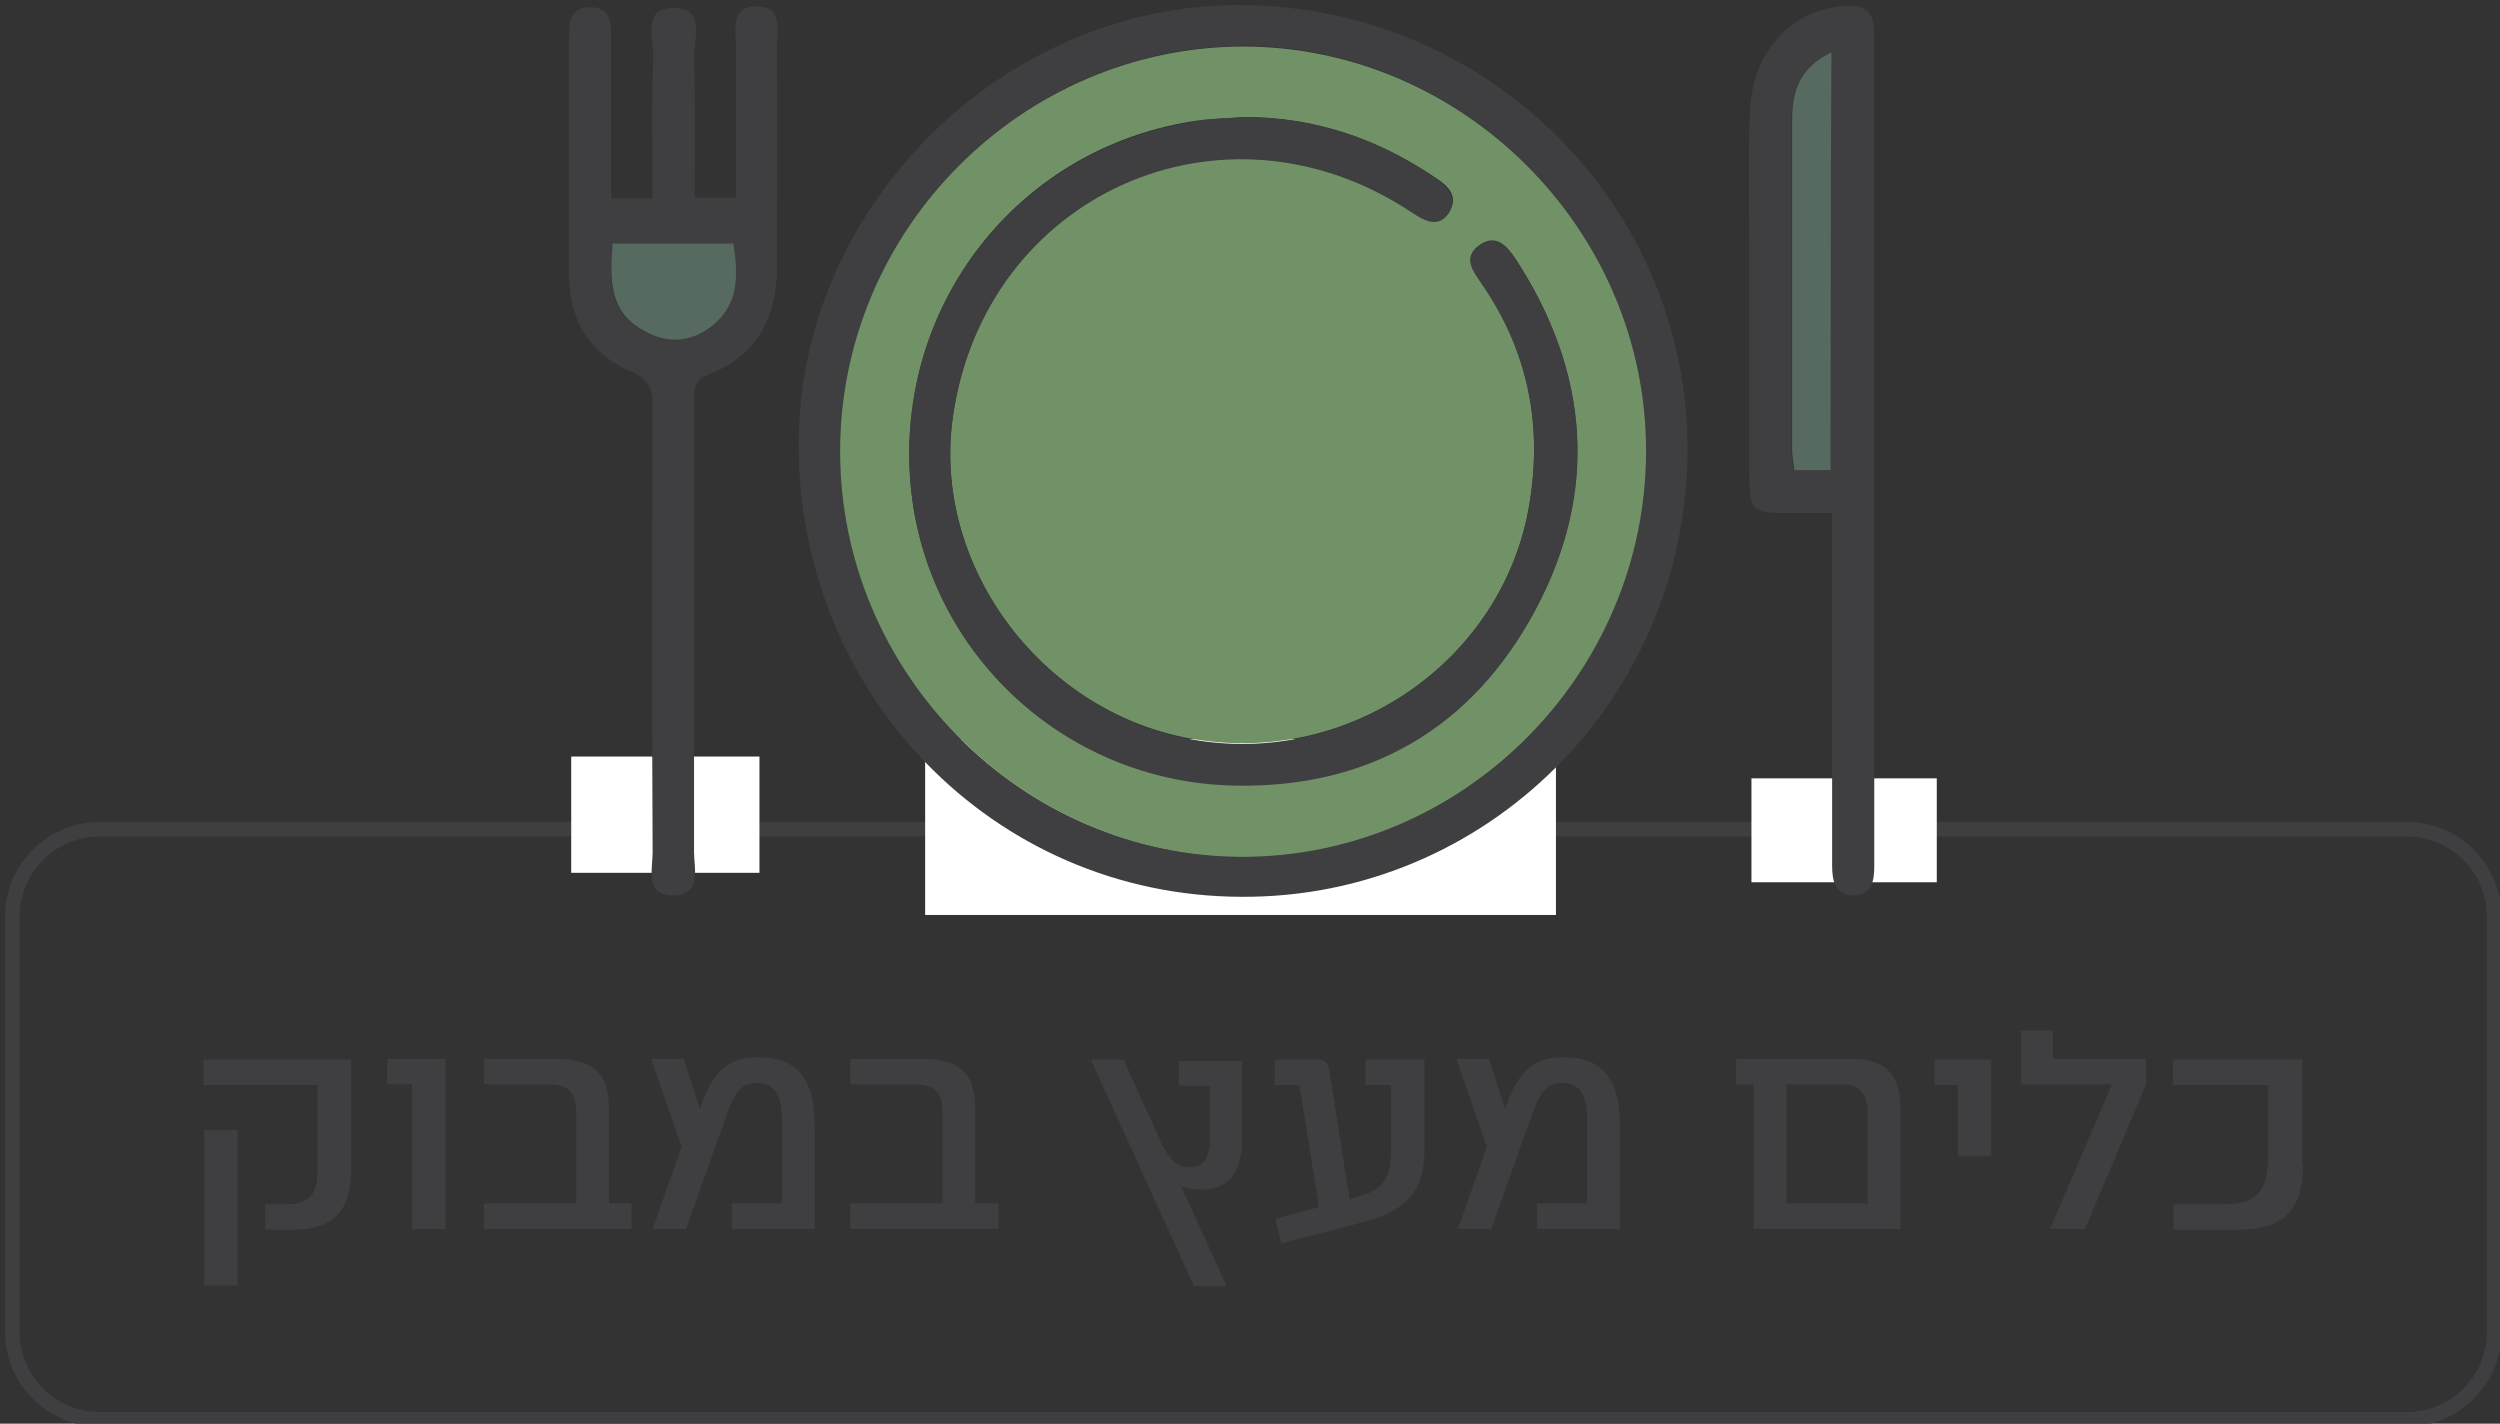 <?xml version="1.0" encoding="utf-8"?>
<!-- Generator: Adobe Illustrator 25.2.0, SVG Export Plug-In . SVG Version: 6.00 Build 0)  -->
<svg version="1.1" id="Layer_1" xmlns="http://www.w3.org/2000/svg" xmlns:xlink="http://www.w3.org/1999/xlink" x="0px" y="0px"
	 viewBox="0 0 344 195.9" style="enable-background:new 0 0 344 195.9;" xml:space="preserve">
<rect x="0" y="0" width="344" height="195.9" fill="#333333" stroke="none"/>
<style type="text/css">
	.st0{fill:#3F3F41;}
	.st1{fill:none;stroke:#3F3F41;stroke-width:2;stroke-miterlimit:10;}
	.st2{fill:#FFFFFF;}
	.st3{fill:#566A5F;}
	.st4{opacity:0.42;fill:#CDA678;}
	.st5{fill:#719267;}
</style>
<g>
	<path class="st0" d="M433.3,68.3h-12.5v-7.4h4.4v3.9h12.8v3.5l-8.4,19.9h-4.8L433.3,68.3z"/>
	<path class="st0" d="M463.3,80.1c0,5.5-2.5,8.1-7.9,8.1h-3.9v-3.5h3c3.1,0,4.2-1.4,4.2-4.7V68.3H443v-3.5h20.3V80.1z M447.8,74.6
		V96h-4.6V74.6H447.8z"/>
	<path class="st0" d="M487.3,68.3h-3.1v19.9h-4.6V68.3h-11.8v-3.5h19.5V68.3z"/>
	<path class="st0" d="M505.3,78.2v-9.8h-3.2v-3.5h7.8v13.3H505.3z"/>
	<path class="st0" d="M526.4,68.3H514v-7.4h4.4v3.9h12.8v3.5l-8.4,19.9H518L526.4,68.3z"/>
	<path class="st0" d="M555.4,64.8v12.6c0,5.7-2.6,8.3-8.2,9.8l-11.5,3l-0.8-3.4l6-1.6l-2.7-16.8h-3.4v-3.5h6.1
		c0.7,0,1.2,0.4,1.4,1.4l2.8,17.8l1.6-0.5c3.1-0.8,4.1-2.6,4.1-6.2v-9h-3.5v-3.5H555.4z"/>
	<path class="st0" d="M582.3,74v14.2h-11.4v-3.5h6.9V73.5c0-3.7-1-5.4-3.4-5.4c-1.8,0-2.9,0.8-4.1,4.1l-5.7,16h-4.6l4-11.3
		l-4.2-12.1h4.5l2.2,6.9l0.3-0.9c1.9-4.8,3.9-6.2,7.8-6.2C579.8,64.6,582.3,67.4,582.3,74z"/>
	<path class="st0" d="M620.9,71.6v16.6h-20.2V68.3h-2.4v-3.5h15.9C618.8,64.8,620.9,66.8,620.9,71.6z M616.4,72.4
		c0-2.8-1.1-4.1-3.5-4.1h-7.7v16.4h11.2V72.4z"/>
	<path class="st0" d="M628.8,78.2v-9.8h-3.2v-3.5h7.8v13.3H628.8z"/>
	<path class="st0" d="M650,68.3h-12.5v-7.4h4.4v3.9h12.8v3.5l-8.4,19.9h-4.8L650,68.3z"/>
	<path class="st0" d="M676.3,79.3c0,6.2-2.6,9-8.9,9h-8.9v-3.5h7.3c4.1,0,5.7-2,5.7-6.6v-9.8h-13.1v-3.5h17.8V79.3z"/>
</g>
<g>
	<path class="st0" d="M48.3,161.1c0,5.5-2.5,8.1-7.9,8.1h-3.9v-3.5h3c3.1,0,4.2-1.4,4.2-4.7v-11.7H28v-3.5h20.3V161.1z M32.7,155.5
		v21.4h-4.6v-21.4H32.7z"/>
	<path class="st0" d="M56.7,169.1v-19.9h-3.4v-3.5h8v23.4H56.7z"/>
	<path class="st0" d="M86.9,165.6v3.5H66.6v-3.5h12.7v-12.4c0-2.9-1.1-4-4-4h-8.7v-3.5h9.6c5.6,0,7.6,1.9,7.6,7.2v12.7H86.9z"/>
	<path class="st0" d="M112.1,154.9v14.2h-11.4v-3.5h6.9v-11.2c0-3.7-1-5.4-3.4-5.4c-1.8,0-2.9,0.8-4.1,4.1l-5.7,16h-4.6l4-11.3
		l-4.2-12.1h4.5l2.2,6.9l0.3-0.9c1.9-4.8,3.9-6.2,7.8-6.2C109.6,145.5,112.1,148.3,112.1,154.9z"/>
	<path class="st0" d="M137.4,165.6v3.5H117v-3.5h12.7v-12.4c0-2.9-1.1-4-4-4H117v-3.5h9.6c5.6,0,7.6,1.9,7.6,7.2v12.7H137.4z"/>
	<path class="st0" d="M170.9,145.7v11.1c0,5.7-2.9,6.9-5.7,6.9c-1.1,0-2-0.2-2.7-0.5l6.3,13.8h-4.5l-14.2-31.2h4.5l5.3,11.7v0
		c1.1,2.1,2,3.1,3.9,3.1c1.9,0,2.7-1.4,2.7-4.1v-7.1h-4.3v-3.4H170.9z"/>
	<path class="st0" d="M196,145.7v12.6c0,5.7-2.6,8.3-8.2,9.8l-11.5,3l-0.8-3.4l6-1.6l-2.7-16.8h-3.4v-3.5h6.1c0.7,0,1.2,0.4,1.4,1.4
		l2.8,17.8l1.6-0.5c3.1-0.8,4.1-2.6,4.1-6.2v-9h-3.5v-3.5H196z"/>
	<path class="st0" d="M222.9,154.9v14.2h-11.4v-3.5h6.9v-11.2c0-3.7-1-5.4-3.4-5.4c-1.8,0-2.9,0.8-4.1,4.1l-5.7,16h-4.6l4-11.3
		l-4.2-12.1h4.5l2.2,6.9l0.3-0.9c1.9-4.8,3.9-6.2,7.8-6.2C220.4,145.5,222.9,148.3,222.9,154.9z"/>
	<path class="st0" d="M261.5,152.5v16.6h-20.2v-19.9h-2.4v-3.5h15.9C259.4,145.7,261.5,147.8,261.5,152.5z M257,153.3
		c0-2.8-1.1-4.1-3.5-4.1h-7.7v16.4H257V153.3z"/>
	<path class="st0" d="M269.4,159.1v-9.8h-3.2v-3.5h7.8v13.3H269.4z"/>
	<path class="st0" d="M290.6,149.2h-12.5v-7.4h4.4v3.9h12.8v3.5l-8.4,19.9h-4.8L290.6,149.2z"/>
	<path class="st0" d="M316.9,160.2c0,6.2-2.6,9-8.9,9h-8.9v-3.5h7.3c4.1,0,5.7-2,5.7-6.6v-9.8h-13.1v-3.5h17.8V160.2z"/>
</g>
<g>
	<path class="st0" d="M-977,154.5c0-3.8-1.5-5.4-4.9-5.4h-7.3v-3.5h8.1c6,0,8.7,2.5,8.7,8.3V169h-4.6V154.5z"/>
	<path class="st0" d="M-949.5,160c0,6.2-2.6,9-8.9,9h-8.9v-3.5h7.3c4.1,0,5.7-2,5.7-6.6v-9.8h-13.1v-3.5h17.8V160z"/>
	<path class="st0" d="M-941.1,169v-19.9h-3.4v-3.5h8V169H-941.1z"/>
	<path class="st0" d="M-909,145.6v14.1c0,6.9-3.1,9.5-10,9.5c-6.9,0-10-2.6-10-9.5v-10.6h-2.4v-3.5H-909z M-913.6,149.1h-10.9v10.5
		c0,4.3,1.7,6,5.5,6s5.5-1.8,5.5-6V149.1z"/>
	<path class="st0" d="M-871.8,169h-4.6v-19.9h-15.4v-3.5h20V169z M-887.1,154.8V169h-4.6v-14.2H-887.1z"/>
	<path class="st0" d="M-856.6,151.3V169h-10.2v-3.5h5.7v-13.7c0-1.9-0.7-2.7-2.3-2.7h-2.4v-3.5l4.4,0
		C-858,145.6-856.6,147.2-856.6,151.3z"/>
	<path class="st0" d="M-830.2,160.9c0,5.5-2.5,8.1-7.9,8.1h-3.9v-3.5h3c3.1,0,4.2-1.4,4.2-4.7v-11.7h-15.8v-3.5h20.3V160.9z
		 M-845.8,155.4v21.4h-4.6v-21.4H-845.8z"/>
	<path class="st0" d="M-803.1,154.8V169h-11.4v-3.5h6.9v-11.2c0-3.7-1-5.4-3.4-5.4c-1.8,0-2.9,0.8-4.1,4.1l-5.7,16h-4.6l4-11.3
		l-4.2-12.1h4.5l2.2,6.9l0.3-0.9c1.9-4.8,3.9-6.2,7.8-6.2C-805.6,145.4-803.1,148.1-803.1,154.8z"/>
	<path class="st0" d="M-764.5,152.4V169h-20.2v-19.9h-2.4v-3.5h15.9C-766.6,145.6-764.5,147.6-764.5,152.4z M-769,153.1
		c0-2.8-1.1-4.1-3.5-4.1h-7.7v16.4h11.2V153.1z"/>
	<path class="st0" d="M-756.6,158.9v-9.8h-3.2v-3.5h7.8v13.3H-756.6z"/>
	<path class="st0" d="M-735.4,149.1h-12.5v-7.4h4.4v3.9h12.8v3.5l-8.4,19.9h-4.8L-735.4,149.1z"/>
	<path class="st0" d="M-709.1,160c0,6.2-2.6,9-8.9,9h-8.9v-3.5h7.3c4.1,0,5.7-2,5.7-6.6v-9.8h-13.1v-3.5h17.8V160z"/>
</g>
<path class="st1" d="M-689.5,192.1H-1007c-6.6,0-12-5.4-12-12v-57.2c0-6.6,5.4-12,12-12h317.5c6.6,0,12,5.4,12,12v57.2
	C-677.5,186.7-682.9,192.1-689.5,192.1z"/>
<path class="st1" d="M331.2,195.3H13.7c-6.6,0-12-5.4-12-12v-57.2c0-6.6,5.4-12,12-12h317.5c6.6,0,12,5.4,12,12v57.2
	C343.2,189.9,337.8,195.3,331.2,195.3z"/>
<path class="st1" d="M708.2,114.4H390.7c-6.6,0-12-5.4-12-12V45.2c0-6.6,5.4-12,12-12h317.5c6.6,0,12,5.4,12,12v57.2
	C720.2,109,714.8,114.4,708.2,114.4z"/>
<g>
	<rect x="455.6" y="23.2" class="st2" width="25.9" height="16"/>
	<rect x="618" y="26.2" class="st2" width="25.5" height="14.3"/>
	<rect x="504.3" y="20.8" class="st2" width="86.8" height="24.2"/>
	<g>
		<path class="st0" d="M609.2-18.7c-0.2,34-27.7,61.4-61.4,61.2c-34.1-0.1-61.2-28-60.9-62.8c0.3-32.5,28.3-60.1,60.9-59.9
			C581.9-80,609.4-52.5,609.2-18.7z M492.6-18.8c0,30.5,25,55.7,55.3,55.7c30.5,0,55.5-25.2,55.6-55.9c0-30.3-25.2-55.6-55.5-55.6
			C517.6-74.5,492.6-49.3,492.6-18.8z"/>
		<path class="st0" d="M461.1-53.6c2.1,0,3.7,0,5.7,0c0-6.6-0.2-13,0.1-19.4c0.1-2.5-1.7-6.9,2.9-6.8c4.4,0.1,2.6,4.5,2.7,7
			c0.2,6.3,0.1,12.6,0.1,19.1c2,0,3.6,0,5.7,0c0-6.9-0.1-13.7,0-20.5c0-2.4-1-5.9,2.9-5.8c3.6,0,2.7,3.4,2.7,5.7
			c0.1,10.1,0,20.2,0,30.3c0,6.9-2.8,12-9.3,14.6c-2.2,0.8-2.1,2.3-2.1,4c0,20.6,0,41.1,0,61.7c0,2.3,1.1,5.9-2.8,6
			c-4,0.1-2.9-3.5-2.9-5.9c-0.1-20.4-0.1-40.9,0-61.3c0-2.4-0.4-3.8-3-4.9c-5.5-2.3-8.4-6.9-8.5-12.9c-0.1-11.1,0-22.1,0-33.2
			c0-2.1,0.3-4.1,3-4c2.6,0.1,2.8,2.2,2.8,4.2C461.1-68.5,461.1-61.2,461.1-53.6z M461.3-47.4c-0.5,4.9-0.6,9.3,4,11.9
			c3.2,1.9,6.6,1.7,9.5-0.5c3.8-2.9,3.7-7,3-11.4C472.4-47.4,467-47.4,461.3-47.4z"/>
		<path class="st0" d="M629.1-10.3c-2.4,0-4.3,0-6.3,0c-4.7,0-5.1-0.5-5.1-5.3c0-10,0-19.9,0-29.9c0-6.7-0.2-13.4,0.1-20.1
			c0.3-7.9,5.3-13.6,12.3-14.4c3.6-0.4,4.8,0.5,4.8,4c0,38.1,0,76.1,0,114.2c0,2.1-0.3,4.1-2.9,4.1c-2.6-0.1-2.9-2.1-2.9-4.2
			c0-14.6,0-29.2,0-43.8C629.1-7,629.1-8.3,629.1-10.3z M628.9-16.2c0-19.1,0-38.1,0-57.5c-4.2,2.1-5.3,5.2-5.4,9.1
			c0,15.2,0,30.4,0,45.6c0,0.9,0.2,1.8,0.3,2.8C625.7-16.2,627.2-16.2,628.9-16.2z"/>
		<path class="st3" d="M492.6-18.8c0-30.5,25-55.6,55.4-55.7c30.3,0,55.5,25.2,55.5,55.6c0,30.7-25.1,55.9-55.6,55.9
			C517.6,36.9,492.6,11.6,492.6-18.8z M548.3-64.8c-2.4,0.2-4.9,0.2-7.3,0.6c-23.7,3.8-40.2,24.6-38.8,48.6
			c1.4,23.5,20.7,42.2,44.6,42.7c18.6,0.4,32.8-7.9,41.5-24.2c8.6-16.2,7.4-32.6-2.7-48.1c-1.2-1.8-2.7-3.6-5-2
			c-2.4,1.7-0.9,3.6,0.3,5.3c6.4,9.3,8.4,19.5,6.5,30.6c-3.6,21-24.1,35.5-45.5,32.2c-21.2-3.2-36.7-23.7-33.8-44.4
			c4.3-30.7,37.2-45.5,63.1-28.3c1.7,1.1,3.6,2.3,5.1,0.2c1.6-2.3-0.1-3.8-2-5C566.4-62,557.8-64.8,548.3-64.8z"/>
		<path class="st4" d="M461.3-47.4c5.7,0,11.1,0,16.6,0c0.7,4.4,0.8,8.4-3,11.4c-3,2.3-6.3,2.4-9.5,0.5
			C460.8-38.1,460.9-42.5,461.3-47.4z"/>
		<path class="st4" d="M628.9-16.2c-1.7,0-3.2,0-5,0c-0.1-1-0.3-1.9-0.3-2.8c0-15.2,0-30.4,0-45.6c0-3.9,1.2-7.1,5.4-9.1
			C628.9-54.3,628.9-35.3,628.9-16.2z"/>
		<path class="st0" d="M548.3-64.8c9.5,0.1,18.2,2.9,26,8.3c1.8,1.3,3.5,2.8,2,5c-1.5,2.1-3.4,0.9-5.1-0.2
			c-25.9-17.2-58.8-2.4-63.1,28.3c-2.9,20.7,12.7,41.2,33.8,44.4c21.4,3.3,41.9-11.3,45.5-32.2c1.9-11.1-0.1-21.3-6.5-30.6
			c-1.2-1.8-2.7-3.7-0.3-5.3c2.3-1.6,3.8,0.1,5,2c10.1,15.5,11.4,31.8,2.7,48.1c-8.7,16.3-22.9,24.6-41.5,24.2
			c-23.9-0.5-43.2-19.2-44.6-42.7c-1.5-24,15.1-44.7,38.8-48.6C543.4-64.7,545.8-64.7,548.3-64.8z"/>
	</g>
</g>
<g>
	<rect x="78.6" y="104.1" class="st2" width="25.9" height="16"/>
	<rect x="241" y="107.1" class="st2" width="25.5" height="14.3"/>
	<rect x="127.3" y="101.7" class="st2" width="86.8" height="24.2"/>
	<g>
		<path class="st0" d="M232.2,62.2c-0.2,34-27.7,61.4-61.4,61.2c-34.1-0.1-61.2-28-60.9-62.8c0.3-32.5,28.3-60.1,60.9-59.9
			C204.9,0.9,232.4,28.4,232.2,62.2z M115.6,62.1c0,30.5,25,55.7,55.3,55.7c30.5,0,55.5-25.2,55.6-55.9c0-30.3-25.2-55.6-55.5-55.6
			C140.6,6.4,115.6,31.6,115.6,62.1z"/>
		<path class="st0" d="M84.1,27.3c2.1,0,3.7,0,5.7,0c0-6.6-0.2-13,0.1-19.4C90,5.4,88.2,1,92.8,1.1c4.4,0.1,2.6,4.5,2.7,7
			c0.2,6.3,0.1,12.6,0.1,19.1c2,0,3.6,0,5.7,0c0-6.9-0.1-13.7,0-20.5c0-2.4-1-5.9,2.9-5.8c3.6,0,2.7,3.4,2.7,5.7
			c0.1,10.1,0,20.2,0,30.3c0,6.9-2.8,12-9.3,14.6c-2.2,0.8-2.1,2.3-2.1,4c0,20.6,0,41.1,0,61.7c0,2.3,1.1,5.9-2.8,6
			c-4,0.1-2.9-3.5-2.9-5.9c-0.1-20.4-0.1-40.9,0-61.3c0-2.4-0.4-3.8-3-4.9c-5.5-2.3-8.4-6.9-8.5-12.9c-0.1-11.1,0-22.1,0-33.2
			c0-2.1,0.3-4.1,3-4C84,1,84.1,3.1,84.1,5.2C84.1,12.5,84.1,19.7,84.1,27.3z M84.3,33.5c-0.5,4.9-0.6,9.3,4,11.9
			c3.2,1.9,6.6,1.7,9.5-0.5c3.8-2.9,3.7-7,3-11.4C95.4,33.5,90,33.5,84.3,33.5z"/>
		<path class="st0" d="M252.1,70.6c-2.4,0-4.3,0-6.3,0c-4.7,0-5.1-0.5-5.1-5.3c0-10,0-19.9,0-29.9c0-6.7-0.2-13.4,0.1-20.1
			c0.3-7.9,5.3-13.6,12.3-14.4c3.6-0.4,4.8,0.5,4.8,4c0,38.1,0,76.1,0,114.2c0,2.1-0.3,4.1-2.9,4.1c-2.6-0.1-2.9-2.1-2.9-4.2
			c0-14.6,0-29.2,0-43.8C252.1,73.9,252.1,72.6,252.1,70.6z M251.9,64.7c0-19.1,0-38.1,0-57.5c-4.2,2.1-5.3,5.2-5.4,9.1
			c0,15.2,0,30.4,0,45.6c0,0.9,0.2,1.8,0.3,2.8C248.7,64.7,250.2,64.7,251.9,64.7z"/>
		<path class="st5" d="M115.6,62.1c0-30.5,25-55.6,55.4-55.7c30.3,0,55.5,25.2,55.5,55.6c0,30.7-25.1,55.9-55.6,55.9
			C140.6,117.8,115.6,92.6,115.6,62.1z M171.3,16.1c-2.4,0.2-4.9,0.2-7.3,0.6c-23.7,3.8-40.2,24.6-38.8,48.6
			c1.4,23.5,20.7,42.2,44.6,42.7c18.6,0.4,32.8-7.9,41.5-24.2c8.6-16.2,7.4-32.6-2.7-48.1c-1.2-1.8-2.7-3.6-5-2
			c-2.4,1.7-0.9,3.6,0.3,5.3c6.4,9.3,8.4,19.5,6.5,30.6c-3.6,21-24.1,35.5-45.5,32.2c-21.2-3.2-36.7-23.7-33.8-44.4
			c4.3-30.7,37.2-45.5,63.1-28.3c1.7,1.1,3.6,2.3,5.1,0.2c1.6-2.3-0.1-3.8-2-5C189.4,19,180.8,16.1,171.3,16.1z"/>
		<path class="st3" d="M84.3,33.5c5.7,0,11.1,0,16.6,0c0.7,4.4,0.8,8.4-3,11.4c-3,2.3-6.3,2.4-9.5,0.5
			C83.8,42.8,83.9,38.4,84.3,33.5z"/>
		<path class="st3" d="M251.9,64.7c-1.7,0-3.2,0-5,0c-0.1-1-0.3-1.9-0.3-2.8c0-15.2,0-30.4,0-45.6c0-3.9,1.2-7.1,5.4-9.1
			C251.9,26.6,251.9,45.6,251.9,64.7z"/>
		<path class="st0" d="M171.3,16.1c9.5,0.1,18.2,2.9,26,8.3c1.8,1.3,3.5,2.8,2,5c-1.5,2.1-3.4,0.9-5.1-0.2
			c-25.9-17.2-58.8-2.4-63.1,28.3c-2.9,20.7,12.7,41.2,33.8,44.4c21.4,3.3,41.9-11.3,45.5-32.2c1.9-11.1-0.1-21.3-6.5-30.6
			c-1.2-1.8-2.7-3.7-0.3-5.3c2.3-1.6,3.8,0.1,5,2c10.1,15.5,11.4,31.8,2.7,48.1c-8.7,16.3-22.9,24.6-41.5,24.2
			c-23.9-0.5-43.2-19.2-44.6-42.7c-1.5-24,15.1-44.7,38.8-48.6C166.4,16.3,168.8,16.3,171.3,16.1z"/>
	</g>
</g>
<g>
	<rect x="-942.1" y="100.8" class="st2" width="25.9" height="16"/>
	<rect x="-779.7" y="103.9" class="st2" width="25.5" height="14.3"/>
	<rect x="-893.4" y="98.5" class="st2" width="86.8" height="24.2"/>
	<g>
		<path class="st0" d="M-788.5,59c-0.2,34-27.7,61.4-61.4,61.2c-34.1-0.1-61.2-28-60.9-62.8c0.3-32.5,28.3-60.1,60.9-59.9
			C-815.7-2.3-788.3,25.2-788.5,59z M-905.1,58.8c0,30.5,25,55.7,55.3,55.7c30.5,0,55.5-25.2,55.6-55.9c0-30.3-25.2-55.6-55.5-55.6
			C-880,3.2-905.1,28.3-905.1,58.8z"/>
		<path class="st0" d="M-936.5,24.1c2.1,0,3.7,0,5.7,0c0-6.6-0.2-13,0.1-19.4c0.1-2.5-1.7-6.9,2.9-6.8c4.4,0.1,2.6,4.5,2.7,7
			c0.2,6.3,0.1,12.6,0.1,19.1c2,0,3.6,0,5.7,0c0-6.9-0.1-13.7,0-20.5c0-2.4-1-5.9,2.9-5.8c3.6,0,2.7,3.4,2.7,5.7
			c0.1,10.1,0,20.2,0,30.3c0,6.9-2.8,12-9.3,14.6c-2.2,0.8-2.1,2.3-2.1,4c0,20.6,0,41.1,0,61.7c0,2.3,1.1,5.9-2.8,6
			c-4,0.1-2.9-3.5-2.9-5.9c-0.1-20.4-0.1-40.9,0-61.3c0-2.4-0.4-3.8-3-4.9c-5.5-2.3-8.4-6.9-8.5-12.9c-0.1-11.1,0-22.1,0-33.2
			c0-2.1,0.3-4.1,3-4c2.6,0.1,2.8,2.2,2.8,4.2C-936.6,9.2-936.5,16.5-936.5,24.1z M-936.3,30.3c-0.5,4.9-0.6,9.3,4,11.9
			c3.2,1.9,6.6,1.7,9.5-0.5c3.8-2.9,3.7-7,3-11.4C-925.3,30.3-930.7,30.3-936.3,30.3z"/>
		<path class="st0" d="M-768.5,67.4c-2.4,0-4.3,0-6.3,0c-4.7,0-5.1-0.5-5.1-5.3c0-10,0-19.9,0-29.9c0-6.7-0.2-13.4,0.1-20.1
			c0.3-7.9,5.3-13.6,12.3-14.4c3.6-0.4,4.8,0.5,4.8,4c0,38.1,0,76.1,0,114.2c0,2.1-0.3,4.1-2.9,4.1c-2.6-0.1-2.9-2.1-2.9-4.2
			c0-14.6,0-29.2,0-43.8C-768.5,70.7-768.5,69.4-768.5,67.4z M-768.8,61.5c0-19.1,0-38.1,0-57.5c-4.2,2.1-5.3,5.2-5.4,9.1
			c0,15.2,0,30.4,0,45.6c0,0.9,0.2,1.8,0.3,2.8C-772,61.5-770.5,61.5-768.8,61.5z"/>
		<path class="st4" d="M-905.1,58.8c0-30.5,25-55.6,55.4-55.7c30.3,0,55.5,25.2,55.5,55.6c0,30.7-25.1,55.9-55.6,55.9
			C-880,114.6-905.1,89.3-905.1,58.8z M-849.4,12.8c-2.4,0.2-4.9,0.2-7.3,0.6c-23.7,3.8-40.2,24.6-38.8,48.6
			c1.4,23.5,20.7,42.2,44.6,42.7c18.6,0.4,32.8-7.9,41.5-24.2c8.6-16.2,7.4-32.6-2.7-48.1c-1.2-1.8-2.7-3.6-5-2
			c-2.4,1.7-0.9,3.6,0.3,5.3c6.4,9.3,8.4,19.5,6.5,30.6c-3.6,21-24.1,35.5-45.5,32.2c-21.2-3.2-36.7-23.7-33.8-44.4
			c4.3-30.7,37.2-45.5,63.1-28.3c1.7,1.1,3.6,2.3,5.1,0.2c1.6-2.3-0.1-3.8-2-5C-831.2,15.7-839.9,12.9-849.4,12.8z"/>
		<path class="st5" d="M-936.3,30.3c5.7,0,11.1,0,16.6,0c0.7,4.4,0.8,8.4-3,11.4c-3,2.3-6.3,2.4-9.5,0.5
			C-936.9,39.6-936.8,35.1-936.3,30.3z"/>
		<path class="st5" d="M-768.8,61.5c-1.7,0-3.2,0-5,0c-0.1-1-0.3-1.9-0.3-2.8c0-15.2,0-30.4,0-45.6c0-3.9,1.2-7.1,5.4-9.1
			C-768.8,23.4-768.8,42.3-768.8,61.5z"/>
		<path class="st0" d="M-849.4,12.8c9.5,0.1,18.2,2.9,26,8.3c1.8,1.3,3.5,2.8,2,5c-1.5,2.1-3.4,0.9-5.1-0.2
			c-25.9-17.2-58.8-2.4-63.1,28.3c-2.9,20.7,12.7,41.2,33.8,44.4c21.4,3.3,41.9-11.3,45.5-32.2c1.9-11.1-0.1-21.3-6.5-30.6
			c-1.2-1.8-2.7-3.7-0.3-5.3c2.3-1.6,3.8,0.1,5,2c10.1,15.5,11.4,31.8,2.7,48.1c-8.7,16.3-22.9,24.6-41.5,24.2
			c-23.9-0.5-43.2-19.2-44.6-42.7c-1.5-24,15.1-44.7,38.8-48.6C-854.3,13-851.9,13-849.4,12.8z"/>
	</g>
</g>
</svg>
